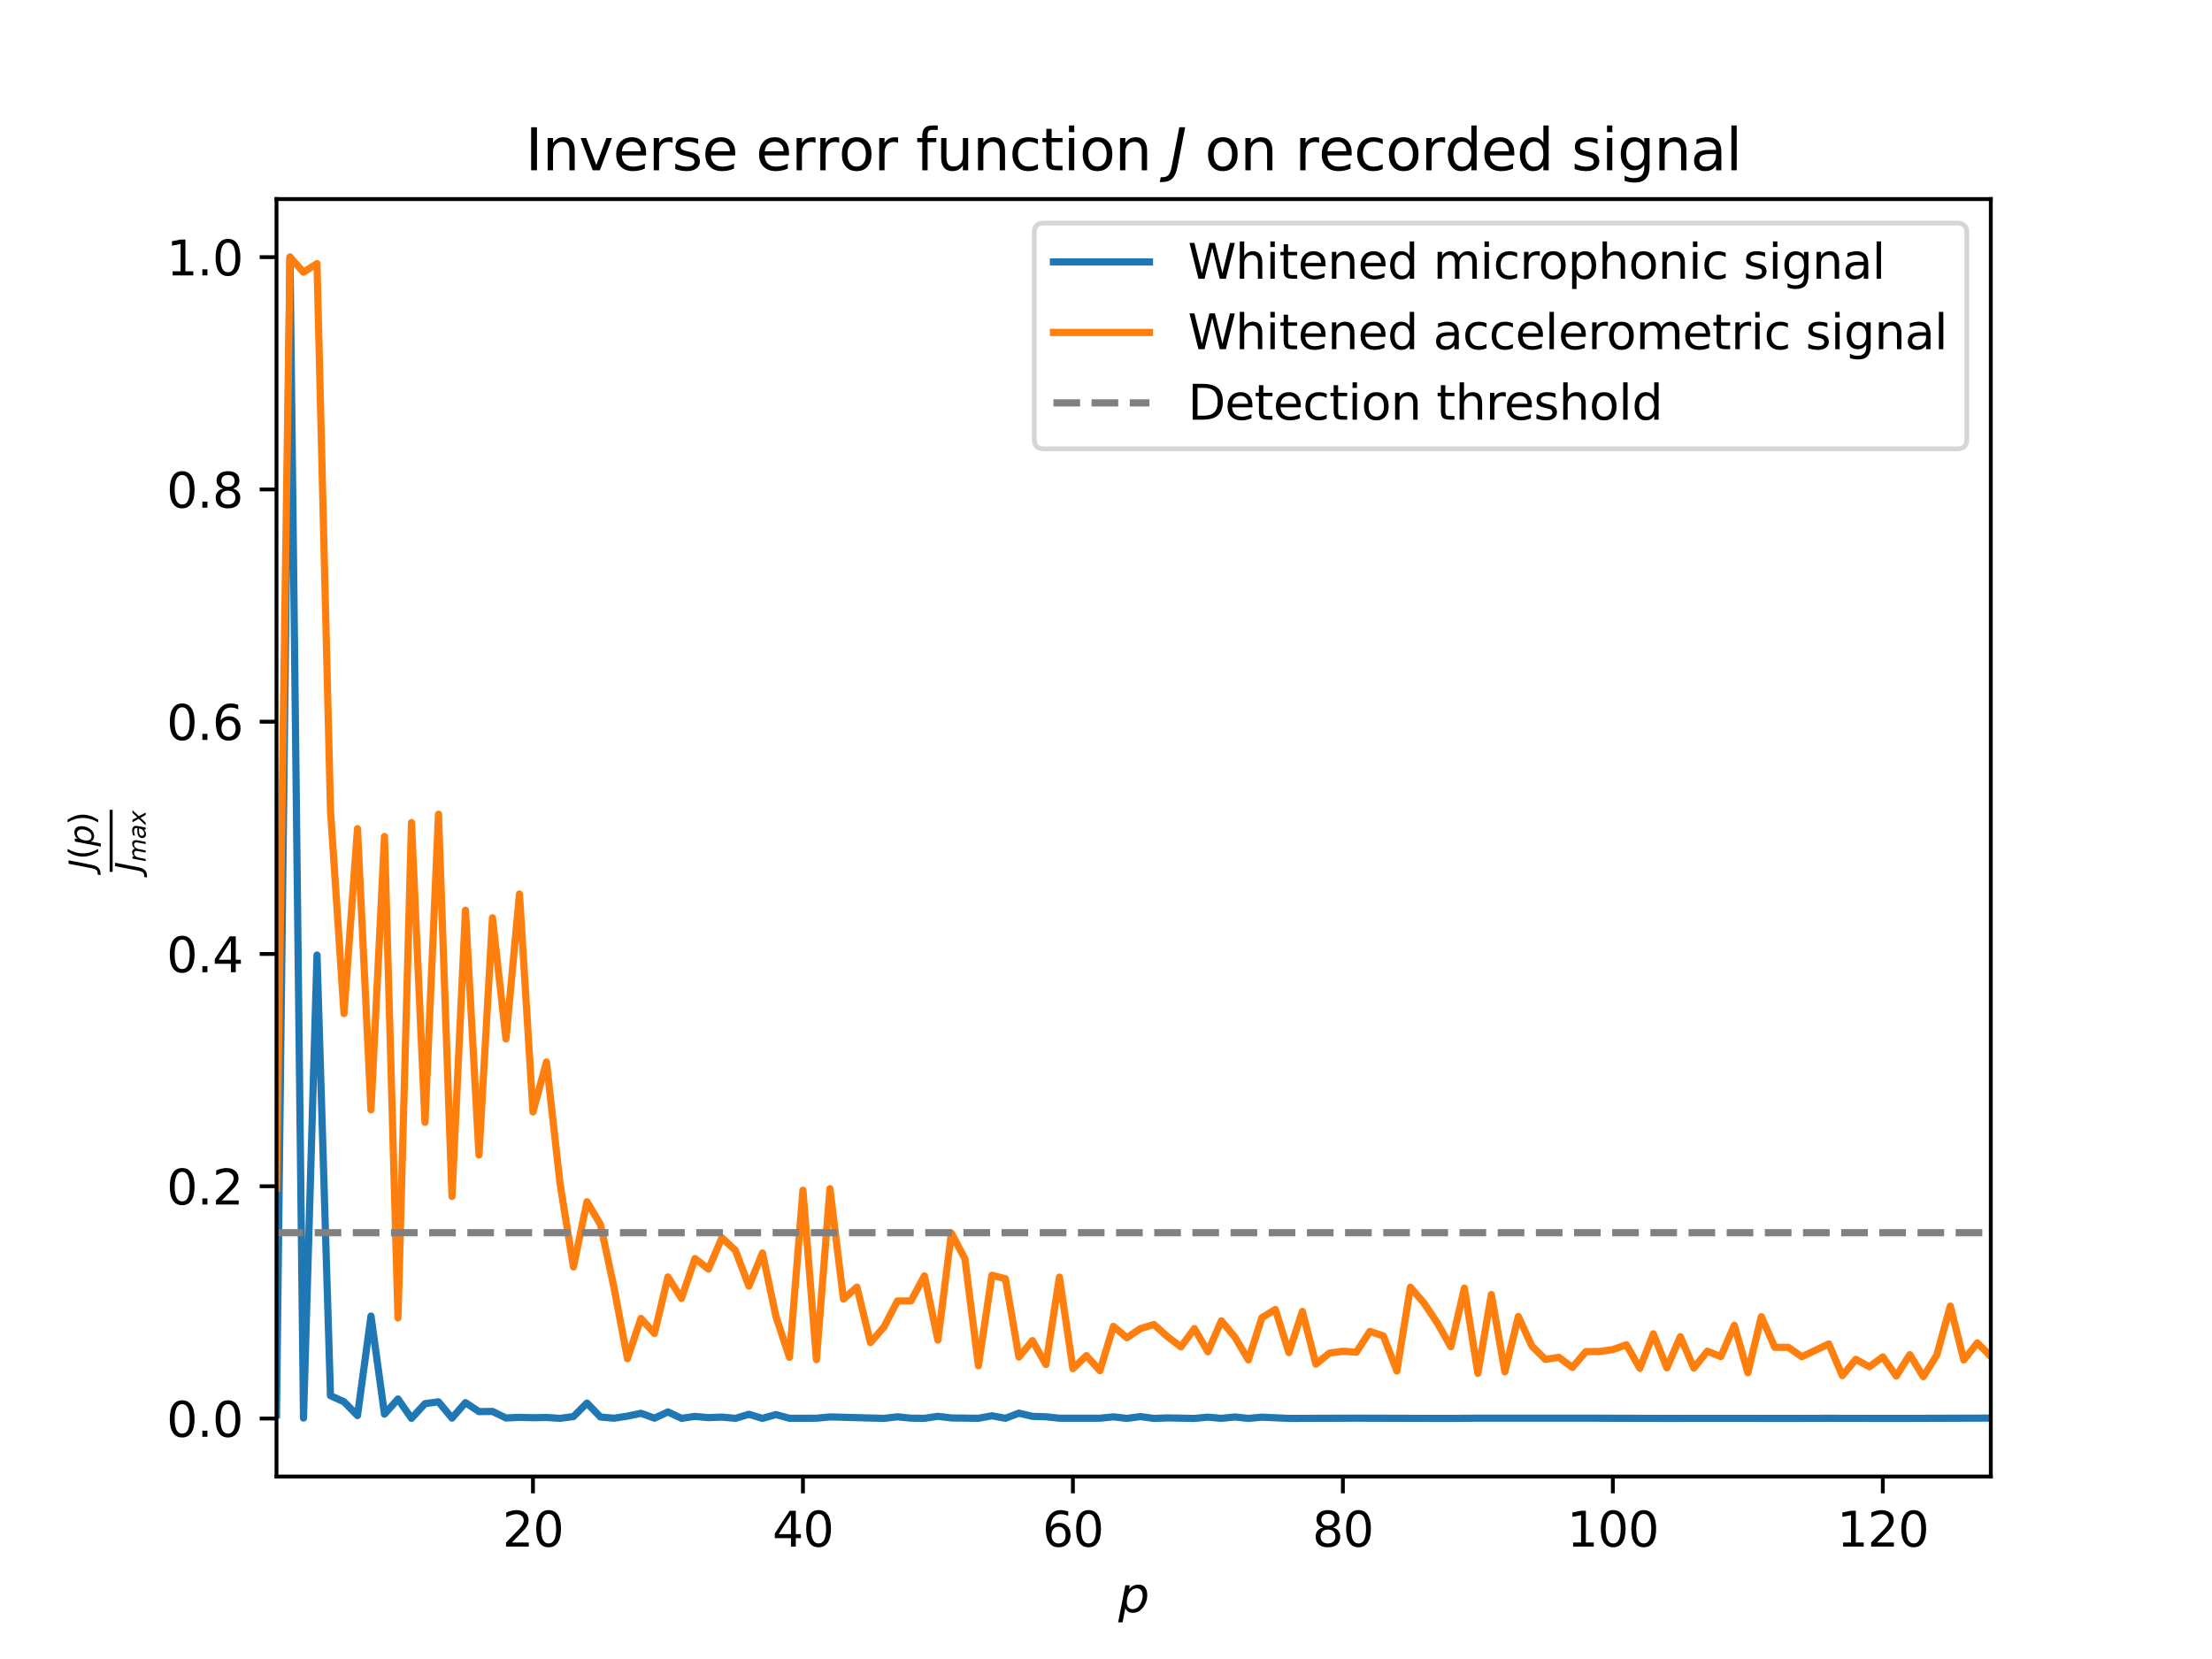 <?xml version="1.0" encoding="utf-8" standalone="no"?>
<!DOCTYPE svg PUBLIC "-//W3C//DTD SVG 1.1//EN"
  "http://www.w3.org/Graphics/SVG/1.1/DTD/svg11.dtd">
<svg xmlns:xlink="http://www.w3.org/1999/xlink" width="460.8pt" height="345.6pt" viewBox="0 0 460.8 345.6" xmlns="http://www.w3.org/2000/svg" version="1.1">
 <defs>
  <style type="text/css">*{stroke-linejoin: round; stroke-linecap: butt}</style>
 </defs>
 <g id="figure_1">
  <g id="patch_1">
   <path d="M 0 345.6 
L 460.8 345.6 
L 460.8 0 
L 0 0 
z
" style="fill: #ffffff"/>
  </g>
  <g id="axes_1">
   <g id="patch_2">
    <path d="M 57.6 307.584 
L 414.72 307.584 
L 414.72 41.472 
L 57.6 41.472 
z
" style="fill: #ffffff"/>
   </g>
   <g id="matplotlib.axis_1">
    <g id="xtick_1">
     <g id="line2d_1">
      <defs>
       <path id="m5fd331cae0" d="M 0 0 
L 0 3.5 
" style="stroke: #000000; stroke-width: 0.8"/>
      </defs>
      <g>
       <use xlink:href="#m5fd331cae0" x="111.027" y="307.584" style="stroke: #000000; stroke-width: 0.8"/>
      </g>
     </g>
     <g id="text_1">
      <!-- 20 -->
      <g transform="translate(104.665 322.182)scale(0.1 -0.1)">
       <defs>
        <path id="DejaVuSans-32" d="M 1228 531 
L 3431 531 
L 3431 0 
L 469 0 
L 469 531 
Q 828 903 1448 1529 
Q 2069 2156 2228 2338 
Q 2531 2678 2651 2914 
Q 2772 3150 2772 3378 
Q 2772 3750 2511 3984 
Q 2250 4219 1831 4219 
Q 1534 4219 1204 4116 
Q 875 4013 500 3803 
L 500 4441 
Q 881 4594 1212 4672 
Q 1544 4750 1819 4750 
Q 2544 4750 2975 4387 
Q 3406 4025 3406 3419 
Q 3406 3131 3298 2873 
Q 3191 2616 2906 2266 
Q 2828 2175 2409 1742 
Q 1991 1309 1228 531 
z
" transform="scale(0.016)"/>
        <path id="DejaVuSans-30" d="M 2034 4250 
Q 1547 4250 1301 3770 
Q 1056 3291 1056 2328 
Q 1056 1369 1301 889 
Q 1547 409 2034 409 
Q 2525 409 2770 889 
Q 3016 1369 3016 2328 
Q 3016 3291 2770 3770 
Q 2525 4250 2034 4250 
z
M 2034 4750 
Q 2819 4750 3233 4129 
Q 3647 3509 3647 2328 
Q 3647 1150 3233 529 
Q 2819 -91 2034 -91 
Q 1250 -91 836 529 
Q 422 1150 422 2328 
Q 422 3509 836 4129 
Q 1250 4750 2034 4750 
z
" transform="scale(0.016)"/>
       </defs>
       <use xlink:href="#DejaVuSans-32"/>
       <use xlink:href="#DejaVuSans-30" x="63.623"/>
      </g>
     </g>
    </g>
    <g id="xtick_2">
     <g id="line2d_2">
      <g>
       <use xlink:href="#m5fd331cae0" x="167.267" y="307.584" style="stroke: #000000; stroke-width: 0.8"/>
      </g>
     </g>
     <g id="text_2">
      <!-- 40 -->
      <g transform="translate(160.904 322.182)scale(0.1 -0.1)">
       <defs>
        <path id="DejaVuSans-34" d="M 2419 4116 
L 825 1625 
L 2419 1625 
L 2419 4116 
z
M 2253 4666 
L 3047 4666 
L 3047 1625 
L 3713 1625 
L 3713 1100 
L 3047 1100 
L 3047 0 
L 2419 0 
L 2419 1100 
L 313 1100 
L 313 1709 
L 2253 4666 
z
" transform="scale(0.016)"/>
       </defs>
       <use xlink:href="#DejaVuSans-34"/>
       <use xlink:href="#DejaVuSans-30" x="63.623"/>
      </g>
     </g>
    </g>
    <g id="xtick_3">
     <g id="line2d_3">
      <g>
       <use xlink:href="#m5fd331cae0" x="223.506" y="307.584" style="stroke: #000000; stroke-width: 0.8"/>
      </g>
     </g>
     <g id="text_3">
      <!-- 60 -->
      <g transform="translate(217.144 322.182)scale(0.1 -0.1)">
       <defs>
        <path id="DejaVuSans-36" d="M 2113 2584 
Q 1688 2584 1439 2293 
Q 1191 2003 1191 1497 
Q 1191 994 1439 701 
Q 1688 409 2113 409 
Q 2538 409 2786 701 
Q 3034 994 3034 1497 
Q 3034 2003 2786 2293 
Q 2538 2584 2113 2584 
z
M 3366 4563 
L 3366 3988 
Q 3128 4100 2886 4159 
Q 2644 4219 2406 4219 
Q 1781 4219 1451 3797 
Q 1122 3375 1075 2522 
Q 1259 2794 1537 2939 
Q 1816 3084 2150 3084 
Q 2853 3084 3261 2657 
Q 3669 2231 3669 1497 
Q 3669 778 3244 343 
Q 2819 -91 2113 -91 
Q 1303 -91 875 529 
Q 447 1150 447 2328 
Q 447 3434 972 4092 
Q 1497 4750 2381 4750 
Q 2619 4750 2861 4703 
Q 3103 4656 3366 4563 
z
" transform="scale(0.016)"/>
       </defs>
       <use xlink:href="#DejaVuSans-36"/>
       <use xlink:href="#DejaVuSans-30" x="63.623"/>
      </g>
     </g>
    </g>
    <g id="xtick_4">
     <g id="line2d_4">
      <g>
       <use xlink:href="#m5fd331cae0" x="279.746" y="307.584" style="stroke: #000000; stroke-width: 0.8"/>
      </g>
     </g>
     <g id="text_4">
      <!-- 80 -->
      <g transform="translate(273.383 322.182)scale(0.1 -0.1)">
       <defs>
        <path id="DejaVuSans-38" d="M 2034 2216 
Q 1584 2216 1326 1975 
Q 1069 1734 1069 1313 
Q 1069 891 1326 650 
Q 1584 409 2034 409 
Q 2484 409 2743 651 
Q 3003 894 3003 1313 
Q 3003 1734 2745 1975 
Q 2488 2216 2034 2216 
z
M 1403 2484 
Q 997 2584 770 2862 
Q 544 3141 544 3541 
Q 544 4100 942 4425 
Q 1341 4750 2034 4750 
Q 2731 4750 3128 4425 
Q 3525 4100 3525 3541 
Q 3525 3141 3298 2862 
Q 3072 2584 2669 2484 
Q 3125 2378 3379 2068 
Q 3634 1759 3634 1313 
Q 3634 634 3220 271 
Q 2806 -91 2034 -91 
Q 1263 -91 848 271 
Q 434 634 434 1313 
Q 434 1759 690 2068 
Q 947 2378 1403 2484 
z
M 1172 3481 
Q 1172 3119 1398 2916 
Q 1625 2713 2034 2713 
Q 2441 2713 2670 2916 
Q 2900 3119 2900 3481 
Q 2900 3844 2670 4047 
Q 2441 4250 2034 4250 
Q 1625 4250 1398 4047 
Q 1172 3844 1172 3481 
z
" transform="scale(0.016)"/>
       </defs>
       <use xlink:href="#DejaVuSans-38"/>
       <use xlink:href="#DejaVuSans-30" x="63.623"/>
      </g>
     </g>
    </g>
    <g id="xtick_5">
     <g id="line2d_5">
      <g>
       <use xlink:href="#m5fd331cae0" x="335.985" y="307.584" style="stroke: #000000; stroke-width: 0.8"/>
      </g>
     </g>
     <g id="text_5">
      <!-- 100 -->
      <g transform="translate(326.441 322.182)scale(0.1 -0.1)">
       <defs>
        <path id="DejaVuSans-31" d="M 794 531 
L 1825 531 
L 1825 4091 
L 703 3866 
L 703 4441 
L 1819 4666 
L 2450 4666 
L 2450 531 
L 3481 531 
L 3481 0 
L 794 0 
L 794 531 
z
" transform="scale(0.016)"/>
       </defs>
       <use xlink:href="#DejaVuSans-31"/>
       <use xlink:href="#DejaVuSans-30" x="63.623"/>
       <use xlink:href="#DejaVuSans-30" x="127.246"/>
      </g>
     </g>
    </g>
    <g id="xtick_6">
     <g id="line2d_6">
      <g>
       <use xlink:href="#m5fd331cae0" x="392.224" y="307.584" style="stroke: #000000; stroke-width: 0.8"/>
      </g>
     </g>
     <g id="text_6">
      <!-- 120 -->
      <g transform="translate(382.681 322.182)scale(0.1 -0.1)">
       <use xlink:href="#DejaVuSans-31"/>
       <use xlink:href="#DejaVuSans-32" x="63.623"/>
       <use xlink:href="#DejaVuSans-30" x="127.246"/>
      </g>
     </g>
    </g>
    <g id="text_7">
     <!-- $p$ -->
     <g transform="translate(232.96 335.84)scale(0.1 -0.1)">
      <defs>
       <path id="DejaVuSans-Oblique-70" d="M 3175 2156 
Q 3175 2616 2975 2859 
Q 2775 3103 2400 3103 
Q 2144 3103 1911 2972 
Q 1678 2841 1497 2591 
Q 1319 2344 1212 1994 
Q 1106 1644 1106 1300 
Q 1106 863 1306 627 
Q 1506 391 1875 391 
Q 2147 391 2380 519 
Q 2613 647 2778 891 
Q 2956 1147 3065 1494 
Q 3175 1841 3175 2156 
z
M 1394 2969 
Q 1625 3272 1939 3428 
Q 2253 3584 2638 3584 
Q 3175 3584 3472 3232 
Q 3769 2881 3769 2247 
Q 3769 1728 3584 1258 
Q 3400 788 3053 416 
Q 2822 169 2531 39 
Q 2241 -91 1919 -91 
Q 1547 -91 1294 64 
Q 1041 219 916 525 
L 556 -1331 
L -19 -1331 
L 922 3500 
L 1497 3500 
L 1394 2969 
z
" transform="scale(0.016)"/>
      </defs>
      <use xlink:href="#DejaVuSans-Oblique-70"/>
     </g>
    </g>
   </g>
   <g id="matplotlib.axis_2">
    <g id="ytick_1">
     <g id="line2d_7">
      <defs>
       <path id="m356957b8c8" d="M 0 0 
L -3.5 0 
" style="stroke: #000000; stroke-width: 0.8"/>
      </defs>
      <g>
       <use xlink:href="#m356957b8c8" x="57.6" y="295.508" style="stroke: #000000; stroke-width: 0.8"/>
      </g>
     </g>
     <g id="text_8">
      <!-- 0.0 -->
      <g transform="translate(34.697 299.307)scale(0.1 -0.1)">
       <defs>
        <path id="DejaVuSans-2e" d="M 684 794 
L 1344 794 
L 1344 0 
L 684 0 
L 684 794 
z
" transform="scale(0.016)"/>
       </defs>
       <use xlink:href="#DejaVuSans-30"/>
       <use xlink:href="#DejaVuSans-2e" x="63.623"/>
       <use xlink:href="#DejaVuSans-30" x="95.41"/>
      </g>
     </g>
    </g>
    <g id="ytick_2">
     <g id="line2d_8">
      <g>
       <use xlink:href="#m356957b8c8" x="57.6" y="247.12" style="stroke: #000000; stroke-width: 0.8"/>
      </g>
     </g>
     <g id="text_9">
      <!-- 0.2 -->
      <g transform="translate(34.697 250.919)scale(0.1 -0.1)">
       <use xlink:href="#DejaVuSans-30"/>
       <use xlink:href="#DejaVuSans-2e" x="63.623"/>
       <use xlink:href="#DejaVuSans-32" x="95.41"/>
      </g>
     </g>
    </g>
    <g id="ytick_3">
     <g id="line2d_9">
      <g>
       <use xlink:href="#m356957b8c8" x="57.6" y="198.732" style="stroke: #000000; stroke-width: 0.8"/>
      </g>
     </g>
     <g id="text_10">
      <!-- 0.4 -->
      <g transform="translate(34.697 202.531)scale(0.1 -0.1)">
       <use xlink:href="#DejaVuSans-30"/>
       <use xlink:href="#DejaVuSans-2e" x="63.623"/>
       <use xlink:href="#DejaVuSans-34" x="95.41"/>
      </g>
     </g>
    </g>
    <g id="ytick_4">
     <g id="line2d_10">
      <g>
       <use xlink:href="#m356957b8c8" x="57.6" y="150.344" style="stroke: #000000; stroke-width: 0.8"/>
      </g>
     </g>
     <g id="text_11">
      <!-- 0.6 -->
      <g transform="translate(34.697 154.143)scale(0.1 -0.1)">
       <use xlink:href="#DejaVuSans-30"/>
       <use xlink:href="#DejaVuSans-2e" x="63.623"/>
       <use xlink:href="#DejaVuSans-36" x="95.41"/>
      </g>
     </g>
    </g>
    <g id="ytick_5">
     <g id="line2d_11">
      <g>
       <use xlink:href="#m356957b8c8" x="57.6" y="101.956" style="stroke: #000000; stroke-width: 0.8"/>
      </g>
     </g>
     <g id="text_12">
      <!-- 0.8 -->
      <g transform="translate(34.697 105.755)scale(0.1 -0.1)">
       <use xlink:href="#DejaVuSans-30"/>
       <use xlink:href="#DejaVuSans-2e" x="63.623"/>
       <use xlink:href="#DejaVuSans-38" x="95.41"/>
      </g>
     </g>
    </g>
    <g id="ytick_6">
     <g id="line2d_12">
      <g>
       <use xlink:href="#m356957b8c8" x="57.6" y="53.568" style="stroke: #000000; stroke-width: 0.8"/>
      </g>
     </g>
     <g id="text_13">
      <!-- 1.0 -->
      <g transform="translate(34.697 57.367)scale(0.1 -0.1)">
       <use xlink:href="#DejaVuSans-31"/>
       <use xlink:href="#DejaVuSans-2e" x="63.623"/>
       <use xlink:href="#DejaVuSans-30" x="95.41"/>
      </g>
     </g>
    </g>
    <g id="text_14">
     <!-- $\frac{J(p)}{J_{max}}$ -->
     <g transform="translate(25.397 181.628)rotate(-90)scale(0.1 -0.1)">
      <defs>
       <path id="DejaVuSans-Oblique-4a" d="M 1069 4666 
L 1703 4666 
L 856 325 
Q 691 -522 298 -901 
Q -94 -1281 -800 -1281 
L -1050 -1281 
L -947 -750 
L -750 -750 
Q -328 -750 -109 -509 
Q 109 -269 225 325 
L 1069 4666 
z
" transform="scale(0.016)"/>
       <path id="DejaVuSans-28" d="M 1984 4856 
Q 1566 4138 1362 3434 
Q 1159 2731 1159 2009 
Q 1159 1288 1364 580 
Q 1569 -128 1984 -844 
L 1484 -844 
Q 1016 -109 783 600 
Q 550 1309 550 2009 
Q 550 2706 781 3412 
Q 1013 4119 1484 4856 
L 1984 4856 
z
" transform="scale(0.016)"/>
       <path id="DejaVuSans-29" d="M 513 4856 
L 1013 4856 
Q 1481 4119 1714 3412 
Q 1947 2706 1947 2009 
Q 1947 1309 1714 600 
Q 1481 -109 1013 -844 
L 513 -844 
Q 928 -128 1133 580 
Q 1338 1288 1338 2009 
Q 1338 2731 1133 3434 
Q 928 4138 513 4856 
z
" transform="scale(0.016)"/>
       <path id="DejaVuSans-Oblique-6d" d="M 5747 2113 
L 5338 0 
L 4763 0 
L 5166 2094 
Q 5191 2228 5203 2325 
Q 5216 2422 5216 2491 
Q 5216 2772 5059 2928 
Q 4903 3084 4622 3084 
Q 4203 3084 3875 2770 
Q 3547 2456 3450 1953 
L 3066 0 
L 2491 0 
L 2900 2094 
Q 2925 2209 2937 2307 
Q 2950 2406 2950 2484 
Q 2950 2769 2794 2926 
Q 2638 3084 2363 3084 
Q 1938 3084 1609 2770 
Q 1281 2456 1184 1953 
L 800 0 
L 225 0 
L 909 3500 
L 1484 3500 
L 1375 2956 
Q 1609 3263 1923 3423 
Q 2238 3584 2597 3584 
Q 2978 3584 3223 3384 
Q 3469 3184 3519 2828 
Q 3781 3197 4126 3390 
Q 4472 3584 4856 3584 
Q 5306 3584 5551 3325 
Q 5797 3066 5797 2591 
Q 5797 2488 5784 2364 
Q 5772 2241 5747 2113 
z
" transform="scale(0.016)"/>
       <path id="DejaVuSans-Oblique-61" d="M 3438 1997 
L 3047 0 
L 2472 0 
L 2578 531 
Q 2325 219 2001 64 
Q 1678 -91 1281 -91 
Q 834 -91 548 182 
Q 263 456 263 884 
Q 263 1497 752 1853 
Q 1241 2209 2100 2209 
L 2900 2209 
L 2931 2363 
Q 2938 2388 2941 2417 
Q 2944 2447 2944 2509 
Q 2944 2788 2717 2942 
Q 2491 3097 2081 3097 
Q 1800 3097 1504 3025 
Q 1209 2953 897 2809 
L 997 3341 
Q 1322 3463 1633 3523 
Q 1944 3584 2234 3584 
Q 2853 3584 3176 3315 
Q 3500 3047 3500 2534 
Q 3500 2431 3484 2292 
Q 3469 2153 3438 1997 
z
M 2816 1759 
L 2241 1759 
Q 1534 1759 1195 1570 
Q 856 1381 856 984 
Q 856 709 1029 553 
Q 1203 397 1509 397 
Q 1978 397 2328 733 
Q 2678 1069 2791 1631 
L 2816 1759 
z
" transform="scale(0.016)"/>
       <path id="DejaVuSans-Oblique-78" d="M 3841 3500 
L 2234 1784 
L 3219 0 
L 2559 0 
L 1819 1388 
L 531 0 
L -166 0 
L 1556 1844 
L 641 3500 
L 1300 3500 
L 1972 2234 
L 3144 3500 
L 3841 3500 
z
" transform="scale(0.016)"/>
      </defs>
      <use xlink:href="#DejaVuSans-Oblique-4a" transform="translate(5 58.888)scale(0.7)"/>
      <use xlink:href="#DejaVuSans-28" transform="translate(25.645 58.888)scale(0.7)"/>
      <use xlink:href="#DejaVuSans-Oblique-70" transform="translate(52.954 58.888)scale(0.7)"/>
      <use xlink:href="#DejaVuSans-29" transform="translate(97.388 58.888)scale(0.7)"/>
      <use xlink:href="#DejaVuSans-Oblique-4a" transform="translate(0 -37.955)scale(0.7)"/>
      <use xlink:href="#DejaVuSans-Oblique-6d" transform="translate(20.645 -49.439)scale(0.49)"/>
      <use xlink:href="#DejaVuSans-Oblique-61" transform="translate(68.376 -49.439)scale(0.49)"/>
      <use xlink:href="#DejaVuSans-Oblique-78" transform="translate(98.403 -49.439)scale(0.49)"/>
      <path d="M 0 19.33 
L 0 25.58 
L 129.315 25.58 
L 129.315 19.33 
L 0 19.33 
z
"/>
     </g>
    </g>
   </g>
   <g id="line2d_13">
    <path d="M 57.6 294.764 
L 60.412 53.568 
L 63.224 295.405 
L 66.036 198.951 
L 68.848 290.75 
L 71.66 292.017 
L 74.472 294.887 
L 77.284 274.152 
L 80.096 294.588 
L 82.908 291.436 
L 85.72 295.47 
L 88.532 292.406 
L 91.344 292.029 
L 94.156 295.418 
L 96.968 292.192 
L 99.78 294.062 
L 102.591 294.026 
L 105.403 295.388 
L 108.215 295.258 
L 111.027 295.337 
L 113.839 295.284 
L 116.651 295.468 
L 119.463 295.099 
L 122.275 292.284 
L 125.087 295.185 
L 127.899 295.439 
L 130.711 295.007 
L 133.523 294.417 
L 136.335 295.428 
L 139.147 294.131 
L 141.959 295.463 
L 144.771 295.065 
L 147.583 295.317 
L 150.395 295.205 
L 153.207 295.469 
L 156.019 294.625 
L 158.831 295.478 
L 161.643 294.682 
L 164.455 295.458 
L 170.079 295.443 
L 172.891 295.166 
L 184.139 295.476 
L 186.951 295.144 
L 189.763 295.429 
L 192.574 295.457 
L 195.386 295.046 
L 198.198 295.387 
L 203.822 295.452 
L 206.634 294.938 
L 209.446 295.452 
L 212.258 294.386 
L 215.07 295.053 
L 217.882 295.138 
L 220.694 295.434 
L 229.13 295.441 
L 231.942 295.154 
L 234.754 295.478 
L 237.566 295.101 
L 240.378 295.479 
L 243.19 295.377 
L 248.814 295.481 
L 251.626 295.214 
L 254.438 295.47 
L 257.25 295.179 
L 260.062 295.481 
L 262.874 295.224 
L 268.498 295.478 
L 282.557 295.43 
L 302.241 295.483 
L 307.865 295.426 
L 330.361 295.423 
L 335.985 295.448 
L 347.233 295.475 
L 358.481 295.461 
L 372.54 295.479 
L 380.976 295.456 
L 395.036 295.481 
L 414.72 295.415 
L 414.72 295.415 
" clip-path="url(#pb9dde60387)" style="fill: none; stroke: #1f77b4; stroke-width: 1.5; stroke-linecap: square"/>
   </g>
   <g id="line2d_14">
    <path d="M 57.6 247.549 
L 60.412 53.568 
L 63.224 56.699 
L 66.036 54.915 
L 68.848 168.794 
L 71.66 211.148 
L 74.472 172.627 
L 77.284 231.192 
L 80.096 174.267 
L 82.908 274.554 
L 85.72 171.356 
L 88.532 233.794 
L 91.344 169.615 
L 94.156 249.246 
L 96.968 189.618 
L 99.78 240.6 
L 102.591 191.2 
L 105.403 216.434 
L 108.215 186.236 
L 111.027 231.639 
L 113.839 221.232 
L 116.651 246.481 
L 119.463 263.929 
L 122.275 250.339 
L 125.087 255.079 
L 127.899 268.184 
L 130.711 283.03 
L 133.523 274.649 
L 136.335 277.783 
L 139.147 266.013 
L 141.959 270.483 
L 144.771 262.175 
L 147.583 264.371 
L 150.395 257.852 
L 153.207 260.49 
L 156.019 267.933 
L 158.831 261.018 
L 161.643 274.257 
L 164.455 282.756 
L 167.267 247.943 
L 170.079 283.243 
L 172.891 247.634 
L 175.703 270.631 
L 178.515 268.125 
L 181.327 279.687 
L 184.139 276.439 
L 186.951 271.018 
L 189.763 271.006 
L 192.574 265.785 
L 195.386 279.171 
L 198.198 256.886 
L 201.01 262.255 
L 203.822 284.515 
L 206.634 265.663 
L 209.446 266.381 
L 212.258 282.708 
L 215.07 279.27 
L 217.882 284.24 
L 220.694 266.052 
L 223.506 285.111 
L 226.318 282.4 
L 229.13 285.538 
L 231.942 276.311 
L 234.754 278.674 
L 237.566 276.775 
L 240.378 275.916 
L 243.19 278.427 
L 246.002 280.589 
L 248.814 276.771 
L 251.626 281.596 
L 254.438 275.151 
L 257.25 278.55 
L 260.062 283.287 
L 262.874 274.506 
L 265.686 272.791 
L 268.498 281.783 
L 271.31 273.2 
L 274.122 284.175 
L 276.934 281.877 
L 279.746 281.495 
L 282.557 281.688 
L 285.369 277.356 
L 288.181 278.3 
L 290.993 285.601 
L 293.805 268.154 
L 296.617 271.417 
L 299.429 275.609 
L 302.241 280.557 
L 305.053 268.334 
L 307.865 286.095 
L 310.677 269.672 
L 313.489 285.764 
L 316.301 274.249 
L 319.113 280.404 
L 321.925 283.191 
L 324.737 282.756 
L 327.549 284.866 
L 330.361 281.575 
L 333.173 281.54 
L 335.985 281.148 
L 338.797 280.142 
L 341.609 285.049 
L 344.421 277.862 
L 347.233 284.948 
L 350.045 278.458 
L 352.857 285 
L 355.669 281.482 
L 358.481 282.612 
L 361.293 276.088 
L 364.105 285.964 
L 366.917 274.29 
L 369.729 280.667 
L 372.54 280.671 
L 375.352 282.635 
L 380.976 279.965 
L 383.788 286.575 
L 386.6 283.175 
L 389.412 284.73 
L 392.224 282.668 
L 395.036 286.657 
L 397.848 282.195 
L 400.66 286.788 
L 403.472 282.297 
L 406.284 272.086 
L 409.096 283.302 
L 411.908 279.757 
L 414.72 282.544 
L 414.72 282.544 
" clip-path="url(#pb9dde60387)" style="fill: none; stroke: #ff7f0e; stroke-width: 1.5; stroke-linecap: square"/>
   </g>
   <g id="line2d_15">
    <path d="M 57.6 256.798 
L 414.72 256.798 
" clip-path="url(#pb9dde60387)" style="fill: none; stroke-dasharray: 5.55,2.4; stroke-dashoffset: 0; stroke: #808080; stroke-width: 1.5"/>
   </g>
   <g id="patch_3">
    <path d="M 57.6 307.584 
L 57.6 41.472 
" style="fill: none; stroke: #000000; stroke-width: 0.8; stroke-linejoin: miter; stroke-linecap: square"/>
   </g>
   <g id="patch_4">
    <path d="M 414.72 307.584 
L 414.72 41.472 
" style="fill: none; stroke: #000000; stroke-width: 0.8; stroke-linejoin: miter; stroke-linecap: square"/>
   </g>
   <g id="patch_5">
    <path d="M 57.6 307.584 
L 414.72 307.584 
" style="fill: none; stroke: #000000; stroke-width: 0.8; stroke-linejoin: miter; stroke-linecap: square"/>
   </g>
   <g id="patch_6">
    <path d="M 57.6 41.472 
L 414.72 41.472 
" style="fill: none; stroke: #000000; stroke-width: 0.8; stroke-linejoin: miter; stroke-linecap: square"/>
   </g>
   <g id="text_15">
    <!-- Inverse error function $J$ on recorded signal -->
    <g transform="translate(109.44 35.472)scale(0.12 -0.12)">
     <defs>
      <path id="DejaVuSans-49" d="M 628 4666 
L 1259 4666 
L 1259 0 
L 628 0 
L 628 4666 
z
" transform="scale(0.016)"/>
      <path id="DejaVuSans-6e" d="M 3513 2113 
L 3513 0 
L 2938 0 
L 2938 2094 
Q 2938 2591 2744 2837 
Q 2550 3084 2163 3084 
Q 1697 3084 1428 2787 
Q 1159 2491 1159 1978 
L 1159 0 
L 581 0 
L 581 3500 
L 1159 3500 
L 1159 2956 
Q 1366 3272 1645 3428 
Q 1925 3584 2291 3584 
Q 2894 3584 3203 3211 
Q 3513 2838 3513 2113 
z
" transform="scale(0.016)"/>
      <path id="DejaVuSans-76" d="M 191 3500 
L 800 3500 
L 1894 563 
L 2988 3500 
L 3597 3500 
L 2284 0 
L 1503 0 
L 191 3500 
z
" transform="scale(0.016)"/>
      <path id="DejaVuSans-65" d="M 3597 1894 
L 3597 1613 
L 953 1613 
Q 991 1019 1311 708 
Q 1631 397 2203 397 
Q 2534 397 2845 478 
Q 3156 559 3463 722 
L 3463 178 
Q 3153 47 2828 -22 
Q 2503 -91 2169 -91 
Q 1331 -91 842 396 
Q 353 884 353 1716 
Q 353 2575 817 3079 
Q 1281 3584 2069 3584 
Q 2775 3584 3186 3129 
Q 3597 2675 3597 1894 
z
M 3022 2063 
Q 3016 2534 2758 2815 
Q 2500 3097 2075 3097 
Q 1594 3097 1305 2825 
Q 1016 2553 972 2059 
L 3022 2063 
z
" transform="scale(0.016)"/>
      <path id="DejaVuSans-72" d="M 2631 2963 
Q 2534 3019 2420 3045 
Q 2306 3072 2169 3072 
Q 1681 3072 1420 2755 
Q 1159 2438 1159 1844 
L 1159 0 
L 581 0 
L 581 3500 
L 1159 3500 
L 1159 2956 
Q 1341 3275 1631 3429 
Q 1922 3584 2338 3584 
Q 2397 3584 2469 3576 
Q 2541 3569 2628 3553 
L 2631 2963 
z
" transform="scale(0.016)"/>
      <path id="DejaVuSans-73" d="M 2834 3397 
L 2834 2853 
Q 2591 2978 2328 3040 
Q 2066 3103 1784 3103 
Q 1356 3103 1142 2972 
Q 928 2841 928 2578 
Q 928 2378 1081 2264 
Q 1234 2150 1697 2047 
L 1894 2003 
Q 2506 1872 2764 1633 
Q 3022 1394 3022 966 
Q 3022 478 2636 193 
Q 2250 -91 1575 -91 
Q 1294 -91 989 -36 
Q 684 19 347 128 
L 347 722 
Q 666 556 975 473 
Q 1284 391 1588 391 
Q 1994 391 2212 530 
Q 2431 669 2431 922 
Q 2431 1156 2273 1281 
Q 2116 1406 1581 1522 
L 1381 1569 
Q 847 1681 609 1914 
Q 372 2147 372 2553 
Q 372 3047 722 3315 
Q 1072 3584 1716 3584 
Q 2034 3584 2315 3537 
Q 2597 3491 2834 3397 
z
" transform="scale(0.016)"/>
      <path id="DejaVuSans-20" transform="scale(0.016)"/>
      <path id="DejaVuSans-6f" d="M 1959 3097 
Q 1497 3097 1228 2736 
Q 959 2375 959 1747 
Q 959 1119 1226 758 
Q 1494 397 1959 397 
Q 2419 397 2687 759 
Q 2956 1122 2956 1747 
Q 2956 2369 2687 2733 
Q 2419 3097 1959 3097 
z
M 1959 3584 
Q 2709 3584 3137 3096 
Q 3566 2609 3566 1747 
Q 3566 888 3137 398 
Q 2709 -91 1959 -91 
Q 1206 -91 779 398 
Q 353 888 353 1747 
Q 353 2609 779 3096 
Q 1206 3584 1959 3584 
z
" transform="scale(0.016)"/>
      <path id="DejaVuSans-66" d="M 2375 4863 
L 2375 4384 
L 1825 4384 
Q 1516 4384 1395 4259 
Q 1275 4134 1275 3809 
L 1275 3500 
L 2222 3500 
L 2222 3053 
L 1275 3053 
L 1275 0 
L 697 0 
L 697 3053 
L 147 3053 
L 147 3500 
L 697 3500 
L 697 3744 
Q 697 4328 969 4595 
Q 1241 4863 1831 4863 
L 2375 4863 
z
" transform="scale(0.016)"/>
      <path id="DejaVuSans-75" d="M 544 1381 
L 544 3500 
L 1119 3500 
L 1119 1403 
Q 1119 906 1312 657 
Q 1506 409 1894 409 
Q 2359 409 2629 706 
Q 2900 1003 2900 1516 
L 2900 3500 
L 3475 3500 
L 3475 0 
L 2900 0 
L 2900 538 
Q 2691 219 2414 64 
Q 2138 -91 1772 -91 
Q 1169 -91 856 284 
Q 544 659 544 1381 
z
M 1991 3584 
L 1991 3584 
z
" transform="scale(0.016)"/>
      <path id="DejaVuSans-63" d="M 3122 3366 
L 3122 2828 
Q 2878 2963 2633 3030 
Q 2388 3097 2138 3097 
Q 1578 3097 1268 2742 
Q 959 2388 959 1747 
Q 959 1106 1268 751 
Q 1578 397 2138 397 
Q 2388 397 2633 464 
Q 2878 531 3122 666 
L 3122 134 
Q 2881 22 2623 -34 
Q 2366 -91 2075 -91 
Q 1284 -91 818 406 
Q 353 903 353 1747 
Q 353 2603 823 3093 
Q 1294 3584 2113 3584 
Q 2378 3584 2631 3529 
Q 2884 3475 3122 3366 
z
" transform="scale(0.016)"/>
      <path id="DejaVuSans-74" d="M 1172 4494 
L 1172 3500 
L 2356 3500 
L 2356 3053 
L 1172 3053 
L 1172 1153 
Q 1172 725 1289 603 
Q 1406 481 1766 481 
L 2356 481 
L 2356 0 
L 1766 0 
Q 1100 0 847 248 
Q 594 497 594 1153 
L 594 3053 
L 172 3053 
L 172 3500 
L 594 3500 
L 594 4494 
L 1172 4494 
z
" transform="scale(0.016)"/>
      <path id="DejaVuSans-69" d="M 603 3500 
L 1178 3500 
L 1178 0 
L 603 0 
L 603 3500 
z
M 603 4863 
L 1178 4863 
L 1178 4134 
L 603 4134 
L 603 4863 
z
" transform="scale(0.016)"/>
      <path id="DejaVuSans-64" d="M 2906 2969 
L 2906 4863 
L 3481 4863 
L 3481 0 
L 2906 0 
L 2906 525 
Q 2725 213 2448 61 
Q 2172 -91 1784 -91 
Q 1150 -91 751 415 
Q 353 922 353 1747 
Q 353 2572 751 3078 
Q 1150 3584 1784 3584 
Q 2172 3584 2448 3432 
Q 2725 3281 2906 2969 
z
M 947 1747 
Q 947 1113 1208 752 
Q 1469 391 1925 391 
Q 2381 391 2643 752 
Q 2906 1113 2906 1747 
Q 2906 2381 2643 2742 
Q 2381 3103 1925 3103 
Q 1469 3103 1208 2742 
Q 947 2381 947 1747 
z
" transform="scale(0.016)"/>
      <path id="DejaVuSans-67" d="M 2906 1791 
Q 2906 2416 2648 2759 
Q 2391 3103 1925 3103 
Q 1463 3103 1205 2759 
Q 947 2416 947 1791 
Q 947 1169 1205 825 
Q 1463 481 1925 481 
Q 2391 481 2648 825 
Q 2906 1169 2906 1791 
z
M 3481 434 
Q 3481 -459 3084 -895 
Q 2688 -1331 1869 -1331 
Q 1566 -1331 1297 -1286 
Q 1028 -1241 775 -1147 
L 775 -588 
Q 1028 -725 1275 -790 
Q 1522 -856 1778 -856 
Q 2344 -856 2625 -561 
Q 2906 -266 2906 331 
L 2906 616 
Q 2728 306 2450 153 
Q 2172 0 1784 0 
Q 1141 0 747 490 
Q 353 981 353 1791 
Q 353 2603 747 3093 
Q 1141 3584 1784 3584 
Q 2172 3584 2450 3431 
Q 2728 3278 2906 2969 
L 2906 3500 
L 3481 3500 
L 3481 434 
z
" transform="scale(0.016)"/>
      <path id="DejaVuSans-61" d="M 2194 1759 
Q 1497 1759 1228 1600 
Q 959 1441 959 1056 
Q 959 750 1161 570 
Q 1363 391 1709 391 
Q 2188 391 2477 730 
Q 2766 1069 2766 1631 
L 2766 1759 
L 2194 1759 
z
M 3341 1997 
L 3341 0 
L 2766 0 
L 2766 531 
Q 2569 213 2275 61 
Q 1981 -91 1556 -91 
Q 1019 -91 701 211 
Q 384 513 384 1019 
Q 384 1609 779 1909 
Q 1175 2209 1959 2209 
L 2766 2209 
L 2766 2266 
Q 2766 2663 2505 2880 
Q 2244 3097 1772 3097 
Q 1472 3097 1187 3025 
Q 903 2953 641 2809 
L 641 3341 
Q 956 3463 1253 3523 
Q 1550 3584 1831 3584 
Q 2591 3584 2966 3190 
Q 3341 2797 3341 1997 
z
" transform="scale(0.016)"/>
      <path id="DejaVuSans-6c" d="M 603 4863 
L 1178 4863 
L 1178 0 
L 603 0 
L 603 4863 
z
" transform="scale(0.016)"/>
     </defs>
     <use xlink:href="#DejaVuSans-49" transform="translate(0 0.016)"/>
     <use xlink:href="#DejaVuSans-6e" transform="translate(29.492 0.016)"/>
     <use xlink:href="#DejaVuSans-76" transform="translate(92.871 0.016)"/>
     <use xlink:href="#DejaVuSans-65" transform="translate(152.051 0.016)"/>
     <use xlink:href="#DejaVuSans-72" transform="translate(213.574 0.016)"/>
     <use xlink:href="#DejaVuSans-73" transform="translate(254.688 0.016)"/>
     <use xlink:href="#DejaVuSans-65" transform="translate(306.787 0.016)"/>
     <use xlink:href="#DejaVuSans-20" transform="translate(368.311 0.016)"/>
     <use xlink:href="#DejaVuSans-65" transform="translate(400.098 0.016)"/>
     <use xlink:href="#DejaVuSans-72" transform="translate(461.621 0.016)"/>
     <use xlink:href="#DejaVuSans-72" transform="translate(502.734 0.016)"/>
     <use xlink:href="#DejaVuSans-6f" transform="translate(543.848 0.016)"/>
     <use xlink:href="#DejaVuSans-72" transform="translate(605.029 0.016)"/>
     <use xlink:href="#DejaVuSans-20" transform="translate(646.143 0.016)"/>
     <use xlink:href="#DejaVuSans-66" transform="translate(677.93 0.016)"/>
     <use xlink:href="#DejaVuSans-75" transform="translate(713.135 0.016)"/>
     <use xlink:href="#DejaVuSans-6e" transform="translate(776.514 0.016)"/>
     <use xlink:href="#DejaVuSans-63" transform="translate(839.893 0.016)"/>
     <use xlink:href="#DejaVuSans-74" transform="translate(894.873 0.016)"/>
     <use xlink:href="#DejaVuSans-69" transform="translate(934.082 0.016)"/>
     <use xlink:href="#DejaVuSans-6f" transform="translate(961.865 0.016)"/>
     <use xlink:href="#DejaVuSans-6e" transform="translate(1023.047 0.016)"/>
     <use xlink:href="#DejaVuSans-20" transform="translate(1086.426 0.016)"/>
     <use xlink:href="#DejaVuSans-Oblique-4a" transform="translate(1118.213 0.016)"/>
     <use xlink:href="#DejaVuSans-20" transform="translate(1147.705 0.016)"/>
     <use xlink:href="#DejaVuSans-6f" transform="translate(1179.492 0.016)"/>
     <use xlink:href="#DejaVuSans-6e" transform="translate(1240.674 0.016)"/>
     <use xlink:href="#DejaVuSans-20" transform="translate(1304.053 0.016)"/>
     <use xlink:href="#DejaVuSans-72" transform="translate(1335.84 0.016)"/>
     <use xlink:href="#DejaVuSans-65" transform="translate(1376.953 0.016)"/>
     <use xlink:href="#DejaVuSans-63" transform="translate(1438.477 0.016)"/>
     <use xlink:href="#DejaVuSans-6f" transform="translate(1493.457 0.016)"/>
     <use xlink:href="#DejaVuSans-72" transform="translate(1554.639 0.016)"/>
     <use xlink:href="#DejaVuSans-64" transform="translate(1595.752 0.016)"/>
     <use xlink:href="#DejaVuSans-65" transform="translate(1659.229 0.016)"/>
     <use xlink:href="#DejaVuSans-64" transform="translate(1720.752 0.016)"/>
     <use xlink:href="#DejaVuSans-20" transform="translate(1784.229 0.016)"/>
     <use xlink:href="#DejaVuSans-73" transform="translate(1816.016 0.016)"/>
     <use xlink:href="#DejaVuSans-69" transform="translate(1868.115 0.016)"/>
     <use xlink:href="#DejaVuSans-67" transform="translate(1895.898 0.016)"/>
     <use xlink:href="#DejaVuSans-6e" transform="translate(1959.375 0.016)"/>
     <use xlink:href="#DejaVuSans-61" transform="translate(2022.754 0.016)"/>
     <use xlink:href="#DejaVuSans-6c" transform="translate(2084.033 0.016)"/>
    </g>
   </g>
   <g id="legend_1">
    <g id="patch_7">
     <path d="M 217.453 93.506 
L 407.72 93.506 
Q 409.72 93.506 409.72 91.506 
L 409.72 48.472 
Q 409.72 46.472 407.72 46.472 
L 217.453 46.472 
Q 215.453 46.472 215.453 48.472 
L 215.453 91.506 
Q 215.453 93.506 217.453 93.506 
z
" style="fill: #ffffff; opacity: 0.8; stroke: #cccccc; stroke-linejoin: miter"/>
    </g>
    <g id="line2d_16">
     <path d="M 219.453 54.57 
L 229.453 54.57 
L 239.453 54.57 
" style="fill: none; stroke: #1f77b4; stroke-width: 1.5; stroke-linecap: square"/>
    </g>
    <g id="text_16">
     <!-- Whitened microphonic signal -->
     <g transform="translate(247.453 58.07)scale(0.1 -0.1)">
      <defs>
       <path id="DejaVuSans-57" d="M 213 4666 
L 850 4666 
L 1831 722 
L 2809 4666 
L 3519 4666 
L 4500 722 
L 5478 4666 
L 6119 4666 
L 4947 0 
L 4153 0 
L 3169 4050 
L 2175 0 
L 1381 0 
L 213 4666 
z
" transform="scale(0.016)"/>
       <path id="DejaVuSans-68" d="M 3513 2113 
L 3513 0 
L 2938 0 
L 2938 2094 
Q 2938 2591 2744 2837 
Q 2550 3084 2163 3084 
Q 1697 3084 1428 2787 
Q 1159 2491 1159 1978 
L 1159 0 
L 581 0 
L 581 4863 
L 1159 4863 
L 1159 2956 
Q 1366 3272 1645 3428 
Q 1925 3584 2291 3584 
Q 2894 3584 3203 3211 
Q 3513 2838 3513 2113 
z
" transform="scale(0.016)"/>
       <path id="DejaVuSans-6d" d="M 3328 2828 
Q 3544 3216 3844 3400 
Q 4144 3584 4550 3584 
Q 5097 3584 5394 3201 
Q 5691 2819 5691 2113 
L 5691 0 
L 5113 0 
L 5113 2094 
Q 5113 2597 4934 2840 
Q 4756 3084 4391 3084 
Q 3944 3084 3684 2787 
Q 3425 2491 3425 1978 
L 3425 0 
L 2847 0 
L 2847 2094 
Q 2847 2600 2669 2842 
Q 2491 3084 2119 3084 
Q 1678 3084 1418 2786 
Q 1159 2488 1159 1978 
L 1159 0 
L 581 0 
L 581 3500 
L 1159 3500 
L 1159 2956 
Q 1356 3278 1631 3431 
Q 1906 3584 2284 3584 
Q 2666 3584 2933 3390 
Q 3200 3197 3328 2828 
z
" transform="scale(0.016)"/>
       <path id="DejaVuSans-70" d="M 1159 525 
L 1159 -1331 
L 581 -1331 
L 581 3500 
L 1159 3500 
L 1159 2969 
Q 1341 3281 1617 3432 
Q 1894 3584 2278 3584 
Q 2916 3584 3314 3078 
Q 3713 2572 3713 1747 
Q 3713 922 3314 415 
Q 2916 -91 2278 -91 
Q 1894 -91 1617 61 
Q 1341 213 1159 525 
z
M 3116 1747 
Q 3116 2381 2855 2742 
Q 2594 3103 2138 3103 
Q 1681 3103 1420 2742 
Q 1159 2381 1159 1747 
Q 1159 1113 1420 752 
Q 1681 391 2138 391 
Q 2594 391 2855 752 
Q 3116 1113 3116 1747 
z
" transform="scale(0.016)"/>
      </defs>
      <use xlink:href="#DejaVuSans-57"/>
      <use xlink:href="#DejaVuSans-68" x="98.877"/>
      <use xlink:href="#DejaVuSans-69" x="162.256"/>
      <use xlink:href="#DejaVuSans-74" x="190.039"/>
      <use xlink:href="#DejaVuSans-65" x="229.248"/>
      <use xlink:href="#DejaVuSans-6e" x="290.771"/>
      <use xlink:href="#DejaVuSans-65" x="354.15"/>
      <use xlink:href="#DejaVuSans-64" x="415.674"/>
      <use xlink:href="#DejaVuSans-20" x="479.15"/>
      <use xlink:href="#DejaVuSans-6d" x="510.938"/>
      <use xlink:href="#DejaVuSans-69" x="608.35"/>
      <use xlink:href="#DejaVuSans-63" x="636.133"/>
      <use xlink:href="#DejaVuSans-72" x="691.113"/>
      <use xlink:href="#DejaVuSans-6f" x="729.977"/>
      <use xlink:href="#DejaVuSans-70" x="791.158"/>
      <use xlink:href="#DejaVuSans-68" x="854.635"/>
      <use xlink:href="#DejaVuSans-6f" x="918.014"/>
      <use xlink:href="#DejaVuSans-6e" x="979.195"/>
      <use xlink:href="#DejaVuSans-69" x="1042.574"/>
      <use xlink:href="#DejaVuSans-63" x="1070.357"/>
      <use xlink:href="#DejaVuSans-20" x="1125.338"/>
      <use xlink:href="#DejaVuSans-73" x="1157.125"/>
      <use xlink:href="#DejaVuSans-69" x="1209.225"/>
      <use xlink:href="#DejaVuSans-67" x="1237.008"/>
      <use xlink:href="#DejaVuSans-6e" x="1300.484"/>
      <use xlink:href="#DejaVuSans-61" x="1363.863"/>
      <use xlink:href="#DejaVuSans-6c" x="1425.143"/>
     </g>
    </g>
    <g id="line2d_17">
     <path d="M 219.453 69.249 
L 229.453 69.249 
L 239.453 69.249 
" style="fill: none; stroke: #ff7f0e; stroke-width: 1.5; stroke-linecap: square"/>
    </g>
    <g id="text_17">
     <!-- Whitened accelerometric signal -->
     <g transform="translate(247.453 72.749)scale(0.1 -0.1)">
      <use xlink:href="#DejaVuSans-57"/>
      <use xlink:href="#DejaVuSans-68" x="98.877"/>
      <use xlink:href="#DejaVuSans-69" x="162.256"/>
      <use xlink:href="#DejaVuSans-74" x="190.039"/>
      <use xlink:href="#DejaVuSans-65" x="229.248"/>
      <use xlink:href="#DejaVuSans-6e" x="290.771"/>
      <use xlink:href="#DejaVuSans-65" x="354.15"/>
      <use xlink:href="#DejaVuSans-64" x="415.674"/>
      <use xlink:href="#DejaVuSans-20" x="479.15"/>
      <use xlink:href="#DejaVuSans-61" x="510.938"/>
      <use xlink:href="#DejaVuSans-63" x="572.217"/>
      <use xlink:href="#DejaVuSans-63" x="627.197"/>
      <use xlink:href="#DejaVuSans-65" x="682.178"/>
      <use xlink:href="#DejaVuSans-6c" x="743.701"/>
      <use xlink:href="#DejaVuSans-65" x="771.484"/>
      <use xlink:href="#DejaVuSans-72" x="833.008"/>
      <use xlink:href="#DejaVuSans-6f" x="871.871"/>
      <use xlink:href="#DejaVuSans-6d" x="933.053"/>
      <use xlink:href="#DejaVuSans-65" x="1030.465"/>
      <use xlink:href="#DejaVuSans-74" x="1091.988"/>
      <use xlink:href="#DejaVuSans-72" x="1131.197"/>
      <use xlink:href="#DejaVuSans-69" x="1172.311"/>
      <use xlink:href="#DejaVuSans-63" x="1200.094"/>
      <use xlink:href="#DejaVuSans-20" x="1255.074"/>
      <use xlink:href="#DejaVuSans-73" x="1286.861"/>
      <use xlink:href="#DejaVuSans-69" x="1338.961"/>
      <use xlink:href="#DejaVuSans-67" x="1366.744"/>
      <use xlink:href="#DejaVuSans-6e" x="1430.221"/>
      <use xlink:href="#DejaVuSans-61" x="1493.6"/>
      <use xlink:href="#DejaVuSans-6c" x="1554.879"/>
     </g>
    </g>
    <g id="line2d_18">
     <path d="M 219.453 83.927 
L 229.453 83.927 
L 239.453 83.927 
" style="fill: none; stroke-dasharray: 5.55,2.4; stroke-dashoffset: 0; stroke: #808080; stroke-width: 1.5"/>
    </g>
    <g id="text_18">
     <!-- Detection threshold -->
     <g transform="translate(247.453 87.427)scale(0.1 -0.1)">
      <defs>
       <path id="DejaVuSans-44" d="M 1259 4147 
L 1259 519 
L 2022 519 
Q 2988 519 3436 956 
Q 3884 1394 3884 2338 
Q 3884 3275 3436 3711 
Q 2988 4147 2022 4147 
L 1259 4147 
z
M 628 4666 
L 1925 4666 
Q 3281 4666 3915 4102 
Q 4550 3538 4550 2338 
Q 4550 1131 3912 565 
Q 3275 0 1925 0 
L 628 0 
L 628 4666 
z
" transform="scale(0.016)"/>
      </defs>
      <use xlink:href="#DejaVuSans-44"/>
      <use xlink:href="#DejaVuSans-65" x="77.002"/>
      <use xlink:href="#DejaVuSans-74" x="138.525"/>
      <use xlink:href="#DejaVuSans-65" x="177.734"/>
      <use xlink:href="#DejaVuSans-63" x="239.258"/>
      <use xlink:href="#DejaVuSans-74" x="294.238"/>
      <use xlink:href="#DejaVuSans-69" x="333.447"/>
      <use xlink:href="#DejaVuSans-6f" x="361.23"/>
      <use xlink:href="#DejaVuSans-6e" x="422.412"/>
      <use xlink:href="#DejaVuSans-20" x="485.791"/>
      <use xlink:href="#DejaVuSans-74" x="517.578"/>
      <use xlink:href="#DejaVuSans-68" x="556.787"/>
      <use xlink:href="#DejaVuSans-72" x="620.166"/>
      <use xlink:href="#DejaVuSans-65" x="659.029"/>
      <use xlink:href="#DejaVuSans-73" x="720.553"/>
      <use xlink:href="#DejaVuSans-68" x="772.652"/>
      <use xlink:href="#DejaVuSans-6f" x="836.031"/>
      <use xlink:href="#DejaVuSans-6c" x="897.213"/>
      <use xlink:href="#DejaVuSans-64" x="924.996"/>
     </g>
    </g>
   </g>
  </g>
 </g>
 <defs>
  <clipPath id="pb9dde60387">
   <rect x="57.6" y="41.472" width="357.12" height="266.112"/>
  </clipPath>
 </defs>
</svg>
